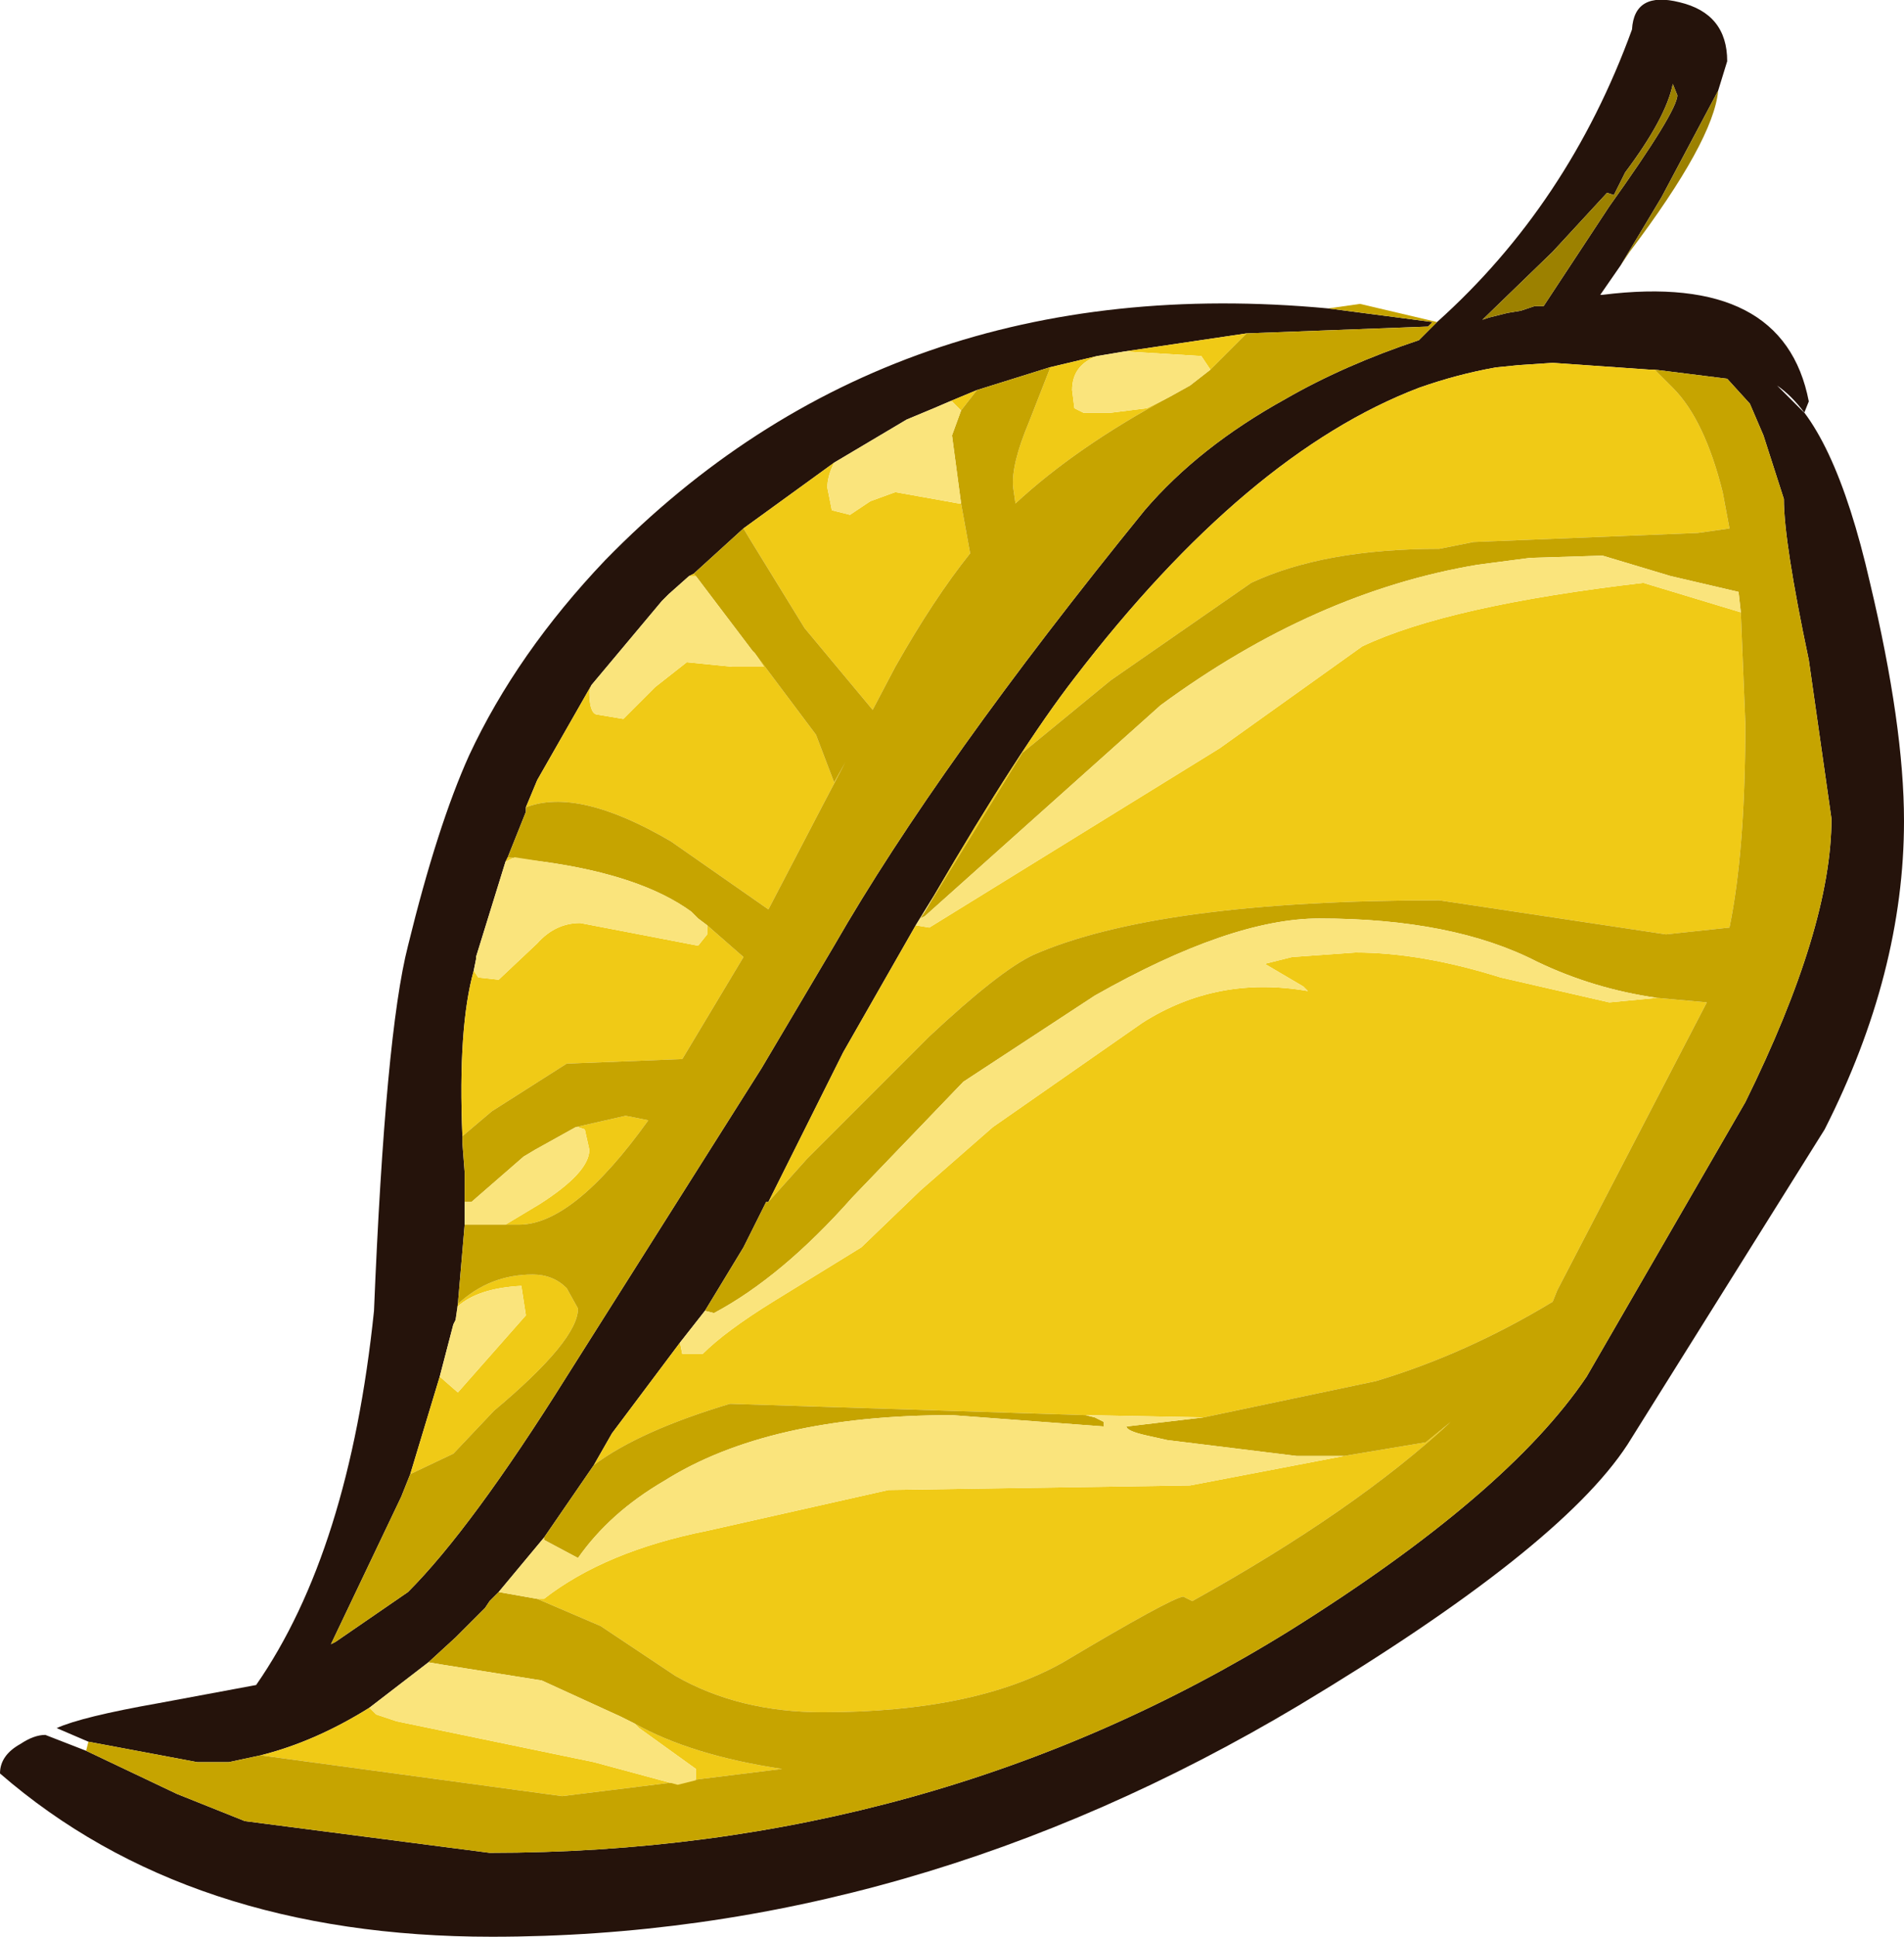 <?xml version="1.0" encoding="UTF-8" standalone="no"?>
<svg xmlns:ffdec="https://www.free-decompiler.com/flash" xmlns:xlink="http://www.w3.org/1999/xlink" ffdec:objectType="frame" height="42.7px" width="42.0px" xmlns="http://www.w3.org/2000/svg">
  <g transform="matrix(1.0, 0.0, 0.0, 1.0, -0.75, 7.1)">
    <use ffdec:characterId="770" height="42.7" transform="matrix(1.0, 0.0, 0.0, 1.0, 0.75, -7.1)" width="42.0" xlink:href="#shape0"/>
  </g>
  <defs>
    <g id="shape0" transform="matrix(1.0, 0.0, 0.0, 1.0, -0.75, 7.1)">
      <path d="M32.45 0.0 Q35.35 -2.6 36.75 -6.45 36.8 -7.3 37.8 -7.05 38.85 -6.8 38.85 -5.75 L38.65 -5.1 37.4 -2.75 36.5 -1.25 36.05 -0.6 36.1 -0.6 Q40.1 -1.1 40.65 1.75 L40.55 2.0 39.95 1.4 Q41.2 2.25 42.0 5.75 42.75 8.9 42.75 11.0 42.75 14.35 41.0 17.8 L36.65 24.75 Q35.15 27.05 29.4 30.5 20.85 35.6 11.6 35.6 4.9 35.6 0.75 32.0 0.75 31.6 1.2 31.35 1.5 31.15 1.75 31.15 L2.65 31.5 4.65 32.45 6.15 33.05 11.55 33.75 Q21.3 33.75 29.2 28.85 34.0 25.85 35.75 23.25 L39.25 17.2 Q41.15 13.35 41.15 10.95 L40.65 7.45 Q40.1 4.85 40.1 3.9 L39.65 2.5 39.5 2.15 39.35 1.8 38.85 1.25 37.25 1.05 37.15 1.05 35.0 0.9 34.25 0.95 33.75 1.0 Q32.9 1.15 32.05 1.45 28.25 2.9 24.45 7.85 23.25 9.4 21.35 12.65 L20.95 13.3 19.35 16.1 17.7 19.4 17.65 19.4 17.15 20.4 16.3 21.8 15.75 22.5 14.25 24.5 13.85 25.2 12.75 26.8 11.75 28.0 11.55 28.2 11.45 28.35 10.8 29.0 10.2 29.55 8.9 30.55 Q7.7 31.3 6.5 31.6 L5.8 31.75 5.1 31.75 2.7 31.3 2.0 31.0 Q2.55 30.75 4.25 30.45 L6.4 30.05 Q8.45 27.1 9.0 21.8 9.25 15.7 9.75 13.75 10.4 11.1 11.1 9.55 12.15 7.3 14.1 5.25 20.4 -1.2 30.05 -0.3 L32.35 0.0 32.25 0.1 28.25 0.25 25.55 0.65 24.95 0.75 23.9 1.0 22.3 1.5 21.7 1.75 21.35 1.9 20.75 2.15 19.15 3.1 17.15 4.55 16.05 5.55 15.95 5.6 15.5 6.0 15.35 6.15 13.8 8.0 12.6 10.1 12.35 10.7 12.35 10.8 11.95 11.8 11.9 11.9 11.25 14.0 11.25 14.05 11.2 14.3 Q10.85 15.55 10.95 17.95 L10.95 18.1 11.0 18.75 11.0 19.4 11.0 19.9 10.85 21.65 10.8 22.0 10.75 22.1 10.45 23.25 9.8 25.4 9.6 25.9 8.05 29.15 8.15 29.1 9.75 28.0 Q11.15 26.6 13.25 23.25 L17.55 16.45 19.15 13.75 Q21.45 9.75 26.0 4.15 27.2 2.75 29.1 1.7 30.4 0.95 32.05 0.4 L32.45 0.0 M8.05 29.15 L8.05 29.2 8.05 29.15 M34.8 -0.35 L36.25 -2.55 Q37.75 -4.65 37.75 -5.0 L37.65 -5.25 Q37.5 -4.5 36.6 -3.3 L36.35 -2.8 36.2 -2.85 35.0 -1.55 33.45 -0.05 33.6 -0.1 34.0 -0.2 34.3 -0.25 34.6 -0.35 34.8 -0.35" fill="#25130b" fill-rule="evenodd" stroke="none"/>
      <path d="M9.8 25.4 L10.45 23.25 10.85 23.6 12.35 21.9 12.25 21.25 Q11.3 21.3 10.85 21.7 L10.8 22.0 10.85 21.65 Q11.55 21.0 12.5 21.0 12.95 21.0 13.25 21.3 L13.5 21.75 Q13.5 22.45 11.65 24.0 L10.75 24.95 9.8 25.4 M10.95 17.95 Q10.85 15.55 11.2 14.3 L11.3 14.45 11.75 14.5 12.6 13.7 Q13.0 13.25 13.55 13.25 L16.15 13.75 16.35 13.5 16.35 13.3 17.15 14.0 15.8 16.25 13.25 16.35 11.6 17.4 10.95 17.95 M11.9 11.9 L11.95 11.8 12.75 11.9 12.1 11.8 11.9 11.9 M12.35 10.7 L12.6 10.1 13.8 8.0 13.75 8.15 Q13.75 8.6 13.9 8.65 L14.5 8.75 15.2 8.05 15.9 7.5 16.9 7.6 17.6 7.6 17.4 7.3 18.75 9.1 19.15 10.15 19.4 9.7 18.9 10.65 17.7 12.95 15.55 11.45 Q13.5 10.25 12.35 10.7 M15.95 5.6 L16.05 5.55 16.1 5.6 15.95 5.6 M17.15 4.55 L19.15 3.1 Q19.0 3.4 19.0 3.65 L19.1 4.15 19.5 4.25 19.95 3.95 20.5 3.75 21.9 4.0 21.95 4.0 22.15 5.1 Q21.35 6.1 20.5 7.6 L20.0 8.55 18.5 6.75 17.3 4.8 17.15 4.55 M21.7 1.75 L22.3 1.5 21.95 1.95 21.75 1.75 21.7 1.75 M23.9 1.0 L24.95 0.75 Q24.4 0.95 24.4 1.5 L24.45 1.9 24.65 2.0 25.25 2.0 26.05 1.9 26.55 1.65 Q24.5 2.75 23.15 4.0 L23.1 3.65 Q23.05 3.15 23.45 2.2 L23.9 1.05 23.9 1.0 M25.55 0.65 L28.25 0.25 27.45 1.05 27.25 0.75 25.6 0.65 25.55 0.65 M37.25 1.05 L37.65 1.45 Q38.35 2.15 38.75 3.75 L38.9 4.55 38.2 4.65 33.25 4.85 32.5 5.0 Q29.95 5.0 28.35 5.75 L25.25 7.9 23.3 9.5 21.15 13.0 21.35 12.65 Q23.25 9.4 24.45 7.85 28.25 2.9 32.05 1.45 32.9 1.15 33.75 1.0 L34.25 0.95 35.0 0.9 37.15 1.05 37.25 1.05 M39.15 6.4 L39.25 8.85 Q39.25 11.65 38.9 13.35 L37.5 13.5 32.5 12.75 Q26.3 12.75 23.55 13.95 22.8 14.3 21.25 15.75 L18.55 18.45 17.7 19.4 19.35 16.1 20.95 13.3 21.25 13.35 27.65 9.4 30.8 7.15 Q32.7 6.25 37.0 5.75 L39.15 6.4 M37.3 14.9 L38.4 15.0 35.1 21.35 35.0 21.6 Q33.1 22.75 31.1 23.35 L27.3 24.15 24.7 24.1 16.85 23.85 Q14.85 24.45 13.85 25.2 L14.25 24.5 15.75 22.5 15.8 22.75 16.25 22.75 Q16.75 22.25 17.8 21.6 L19.75 20.4 21.05 19.15 22.65 17.75 25.95 15.45 Q27.6 14.4 29.6 14.75 L29.5 14.65 28.65 14.15 29.25 14.0 30.65 13.9 Q32.1 13.9 33.85 14.45 L36.25 15.0 37.3 14.9 M30.4 25.0 L32.2 24.7 32.75 24.25 Q30.65 26.2 27.05 28.2 L26.85 28.1 Q26.55 28.15 24.2 29.55 22.25 30.65 18.9 30.65 17.05 30.65 15.65 29.85 L14.0 28.75 12.6 28.15 12.75 28.15 Q14.1 27.1 16.35 26.65 L20.35 25.75 27.0 25.65 30.4 25.0 M14.75 30.9 Q16.0 31.6 18.0 31.9 L13.15 32.5 6.5 31.6 Q7.7 31.3 8.9 30.55 L9.05 30.7 9.5 30.85 13.85 31.75 15.7 32.25 16.1 32.15 16.1 31.9 14.85 31.0 14.75 30.9 M13.45 17.75 L14.55 17.5 15.05 17.6 Q13.4 19.9 12.2 19.9 L11.9 19.9 12.65 19.45 Q13.75 18.75 13.75 18.25 L13.65 17.8 13.5 17.75 13.45 17.75" fill="#f0ca16" fill-rule="evenodd" stroke="none"/>
      <path d="M2.65 31.5 L2.7 31.3 5.1 31.75 5.8 31.75 6.5 31.6 13.15 32.5 18.0 31.9 Q16.0 31.6 14.75 30.9 L14.45 30.75 12.7 29.95 10.5 29.6 10.2 29.55 10.8 29.0 11.45 28.35 11.55 28.2 11.75 28.0 12.6 28.15 14.0 28.75 15.65 29.85 Q17.05 30.65 18.9 30.65 22.25 30.65 24.2 29.55 26.55 28.15 26.85 28.1 L27.05 28.2 Q30.65 26.2 32.75 24.25 L32.2 24.7 30.4 25.0 30.05 25.0 29.35 25.0 26.5 24.65 26.05 24.55 Q25.6 24.45 25.6 24.35 L27.3 24.15 31.1 23.35 Q33.1 22.75 35.0 21.6 L35.1 21.35 38.4 15.0 37.3 14.9 Q35.9 14.7 34.65 14.1 32.8 13.15 29.85 13.15 27.9 13.15 24.9 14.85 L22.0 16.75 19.55 19.3 Q18.0 21.05 16.5 21.85 L16.3 21.8 17.15 20.4 17.65 19.4 17.7 19.4 18.55 18.45 21.25 15.75 Q22.8 14.3 23.55 13.95 26.3 12.75 32.5 12.75 L37.5 13.5 38.9 13.35 Q39.25 11.65 39.25 8.85 L39.15 6.4 39.1 5.95 37.6 5.6 36.1 5.15 34.5 5.2 33.35 5.35 Q29.75 5.95 26.35 8.45 L21.15 13.1 21.05 13.15 21.15 13.0 23.3 9.5 25.25 7.9 28.35 5.75 Q29.95 5.0 32.5 5.0 L33.25 4.85 38.2 4.65 38.9 4.55 38.75 3.75 Q38.35 2.15 37.65 1.45 L37.25 1.05 38.85 1.25 39.35 1.8 39.5 2.15 39.65 2.5 40.1 3.9 Q40.1 4.85 40.65 7.45 L41.15 10.95 Q41.15 13.35 39.25 17.2 L35.75 23.25 Q34.0 25.85 29.2 28.85 21.3 33.75 11.55 33.75 L6.15 33.05 4.65 32.45 2.65 31.5 M30.05 -0.3 L30.75 -0.4 32.45 0.0 32.05 0.4 Q30.4 0.95 29.1 1.7 27.2 2.75 26.0 4.15 21.45 9.75 19.15 13.75 L17.55 16.45 13.25 23.25 Q11.15 26.6 9.75 28.0 L8.15 29.1 8.05 29.15 9.6 25.9 9.8 25.4 10.75 24.95 11.65 24.0 Q13.5 22.45 13.5 21.75 L13.25 21.3 Q12.95 21.0 12.5 21.0 11.55 21.0 10.85 21.65 L11.0 19.9 11.9 19.9 12.2 19.9 Q13.4 19.9 15.05 17.6 L14.55 17.5 13.45 17.75 12.55 18.25 12.3 18.4 11.15 19.4 11.0 19.4 11.0 18.75 10.95 18.1 10.95 17.95 11.6 17.4 13.25 16.35 15.8 16.25 17.15 14.0 16.35 13.3 16.15 13.15 16.1 13.1 16.05 13.05 16.0 13.0 Q14.9 12.2 12.75 11.9 L11.95 11.8 12.35 10.8 12.35 10.7 Q13.5 10.25 15.55 11.45 L17.7 12.95 18.9 10.65 19.4 9.7 19.15 10.15 18.75 9.1 17.4 7.3 17.35 7.25 16.1 5.6 16.05 5.55 17.15 4.55 17.3 4.8 18.5 6.75 20.0 8.55 20.5 7.6 Q21.35 6.1 22.15 5.1 L21.95 4.0 21.75 2.5 21.95 1.95 22.3 1.5 23.9 1.0 23.9 1.05 23.45 2.2 Q23.05 3.15 23.1 3.65 L23.15 4.0 Q24.5 2.75 26.55 1.65 L27.0 1.4 27.45 1.05 28.25 0.25 32.25 0.1 32.35 0.0 30.05 -0.3 M13.85 25.2 Q14.85 24.45 16.85 23.85 L24.7 24.1 24.9 24.15 25.1 24.25 25.1 24.35 21.75 24.1 Q17.7 24.1 15.4 25.55 14.2 26.25 13.5 27.25 L12.75 26.85 12.75 26.8 13.85 25.2" fill="#c6a400" fill-rule="evenodd" stroke="none"/>
      <path d="M10.45 23.25 L10.75 22.1 10.8 22.0 10.85 21.7 Q11.3 21.3 12.25 21.25 L12.35 21.9 10.85 23.6 10.45 23.25 M11.0 19.9 L11.0 19.4 11.15 19.4 12.3 18.4 12.55 18.25 13.45 17.75 13.5 17.75 13.65 17.8 13.75 18.25 Q13.75 18.75 12.65 19.45 L11.9 19.9 11.0 19.9 M11.2 14.3 L11.25 14.05 11.25 14.0 11.9 11.9 12.1 11.8 12.75 11.9 Q14.9 12.2 16.0 13.0 L16.05 13.05 16.1 13.1 16.15 13.15 16.35 13.3 16.35 13.5 16.15 13.75 13.55 13.25 Q13.0 13.25 12.6 13.7 L11.75 14.5 11.3 14.45 11.2 14.3 M13.8 8.0 L15.35 6.15 15.5 6.0 15.95 5.6 16.1 5.6 17.35 7.25 17.4 7.3 17.6 7.6 16.9 7.6 15.9 7.5 15.2 8.05 14.5 8.75 13.9 8.65 Q13.75 8.6 13.75 8.15 L13.8 8.0 M19.15 3.1 L20.75 2.15 21.35 1.9 21.7 1.75 21.75 1.75 21.95 1.95 21.75 2.5 21.95 4.0 21.9 4.0 20.5 3.75 19.95 3.95 19.5 4.25 19.1 4.15 19.0 3.65 Q19.0 3.4 19.15 3.1 M24.95 0.75 L25.55 0.65 25.6 0.65 27.25 0.75 27.45 1.05 27.0 1.4 26.55 1.65 26.05 1.9 25.25 2.0 24.65 2.0 24.45 1.9 24.4 1.5 Q24.4 0.95 24.95 0.75 M21.15 13.0 L21.05 13.15 21.15 13.1 26.35 8.45 Q29.75 5.95 33.35 5.35 L34.5 5.2 36.1 5.15 37.6 5.6 39.1 5.95 39.15 6.4 37.0 5.75 Q32.7 6.25 30.8 7.15 L27.65 9.4 21.25 13.35 20.95 13.3 21.35 12.65 21.15 13.0 M16.3 21.8 L16.5 21.85 Q18.0 21.05 19.55 19.3 L22.0 16.75 24.9 14.85 Q27.9 13.15 29.85 13.15 32.8 13.15 34.65 14.1 35.9 14.7 37.3 14.9 L36.25 15.0 33.85 14.45 Q32.1 13.9 30.65 13.9 L29.25 14.0 28.65 14.15 29.5 14.65 29.6 14.75 Q27.6 14.4 25.95 15.45 L22.65 17.75 21.05 19.15 19.75 20.4 17.8 21.6 Q16.75 22.25 16.25 22.75 L15.8 22.75 15.75 22.5 16.3 21.8 M27.3 24.15 L25.6 24.35 Q25.6 24.45 26.05 24.55 L26.5 24.65 29.35 25.0 30.05 25.0 30.4 25.0 27.0 25.65 20.35 25.75 16.35 26.65 Q14.1 27.1 12.75 28.15 L12.6 28.15 11.75 28.0 12.75 26.8 12.75 26.85 13.5 27.25 Q14.2 26.25 15.4 25.55 17.7 24.1 21.75 24.1 L25.1 24.35 25.1 24.25 24.9 24.15 24.7 24.1 27.3 24.15 M10.2 29.55 L10.5 29.6 12.7 29.95 14.45 30.75 14.75 30.9 14.85 31.0 16.1 31.9 16.1 32.15 15.7 32.25 13.85 31.75 9.5 30.85 9.05 30.7 8.9 30.55 10.2 29.55" fill="#fae47c" fill-rule="evenodd" stroke="none"/>
      <path d="M38.65 -5.1 Q38.55 -4.0 36.7 -1.55 L36.5 -1.25 37.4 -2.75 38.65 -5.1 M34.8 -0.35 L34.6 -0.35 34.3 -0.25 34.0 -0.2 33.6 -0.1 33.45 -0.05 35.0 -1.55 36.2 -2.85 36.35 -2.8 36.6 -3.3 Q37.5 -4.5 37.65 -5.25 L37.75 -5.0 Q37.75 -4.65 36.25 -2.55 L34.8 -0.35" fill="#9c8100" fill-rule="evenodd" stroke="none"/>
    </g>
  </defs>
</svg>
